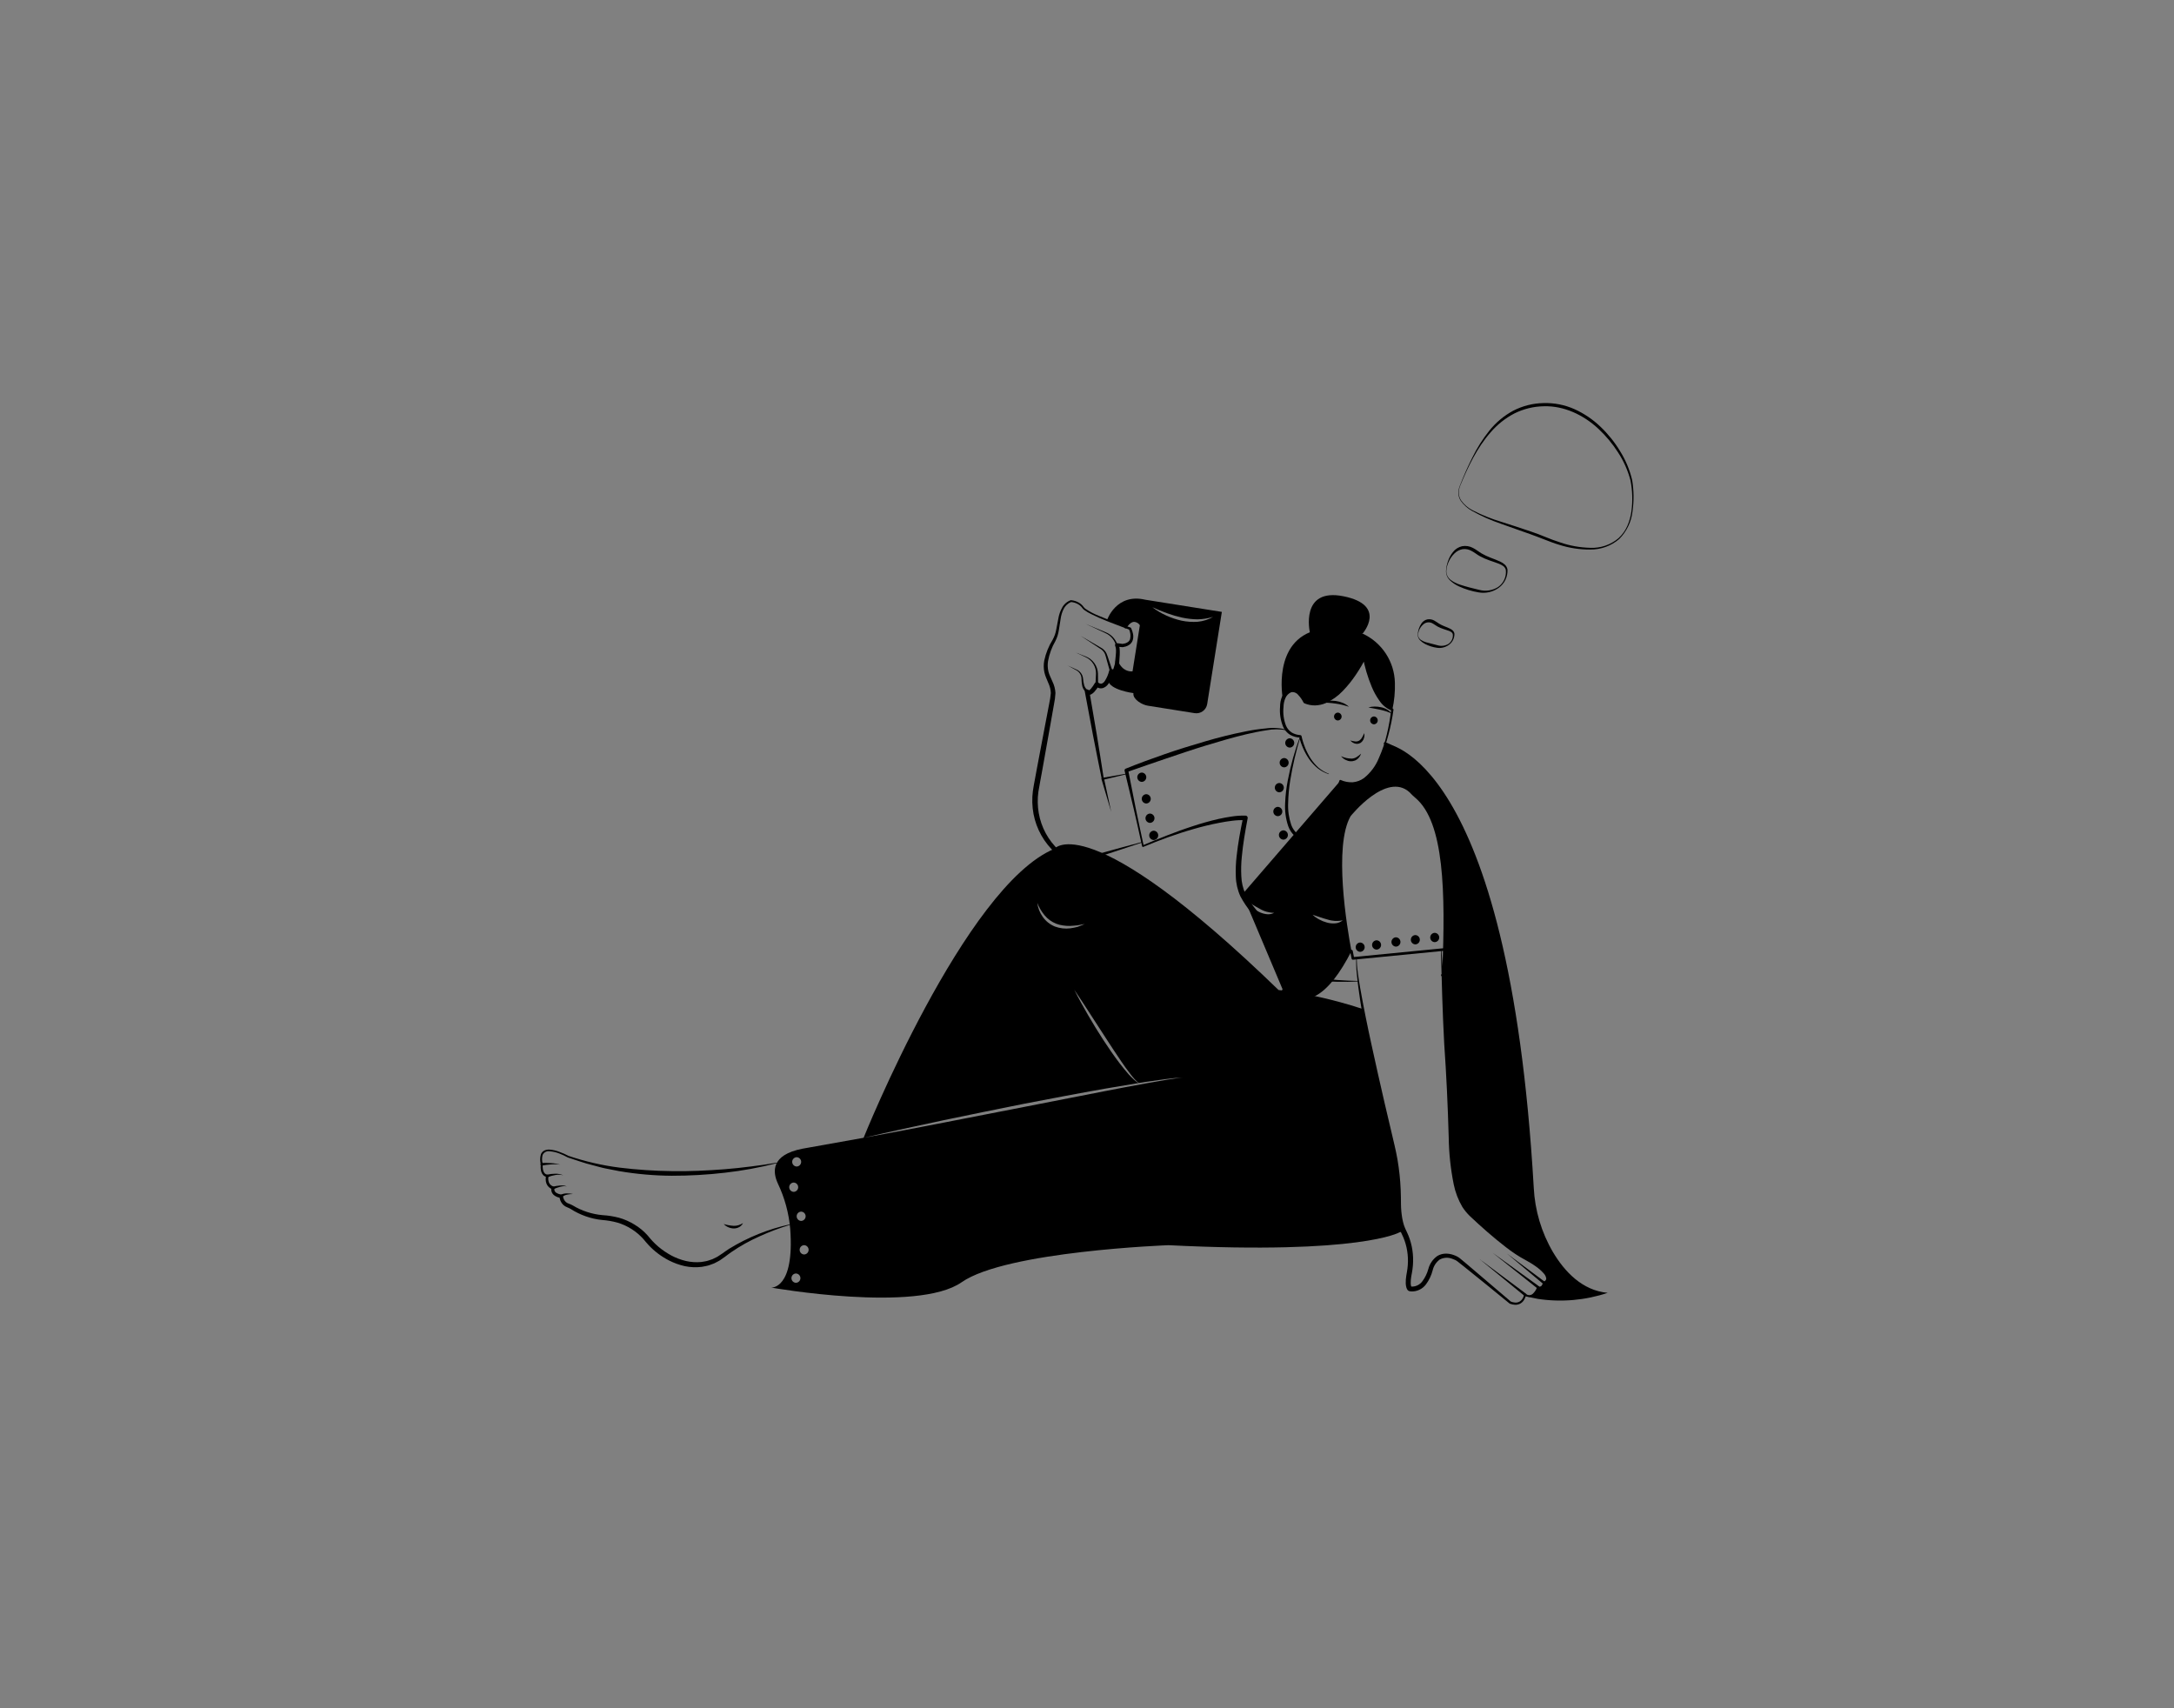 <svg width="700" height="550" viewBox="0 0 700 550" fill="none" xmlns="http://www.w3.org/2000/svg">
<rect x="0" y="0" width="700" height="550" fill="#808080" stroke="none"/>
<path d="M500.03 403.129C496.335 396.823 494.215 389.719 493.85 382.419C485.77 242.329 445.99 239.369 445.99 239.369C440.93 256.589 431.56 251.409 431.56 251.409L400.05 287.899L413.15 318.929L413.18 318.989C416.72 322.059 420.15 322.369 423.42 320.709H423.43C427.64 318.589 431.58 313.209 435.15 306.239C433.66 298.299 429.37 272.439 434.87 262.789C434.87 262.789 446.42 248.309 453.87 255.099C454.447 255.733 455.065 256.327 455.72 256.879C465.05 264.679 465.45 287.319 464.39 313.019L465.41 333.439C465.41 333.439 466.69 347.779 467.21 366.139C467.73 384.499 470.96 388.289 473.45 390.989C473.45 390.989 484.06 401.529 490.57 405.029C497.08 408.519 499.86 411.799 497.07 412.969C497.07 412.969 496.82 415.009 495.22 414.439C495.22 414.439 493.85 418.679 491.07 416.859C491.049 416.981 491.019 417.102 490.98 417.219C492.377 417.629 493.796 417.96 495.23 418.209C502.757 419.336 510.443 418.664 517.66 416.249C509.46 415.519 503.75 409.379 500.03 403.129ZM407.64 294.309C406.748 294.178 405.888 293.886 405.1 293.449C404.322 293.033 403.594 292.53 402.93 291.949C402.263 291.377 401.681 290.714 401.2 289.979C402.71 290.859 404.1 291.809 405.57 292.569C406.985 293.427 408.605 293.886 410.26 293.899C409.455 294.319 408.535 294.464 407.64 294.309ZM432.35 296.299C431.658 296.892 430.79 297.24 429.88 297.289C428.984 297.361 428.083 297.269 427.22 297.019C426.366 296.795 425.543 296.466 424.77 296.039C423.992 295.634 423.276 295.123 422.64 294.519C424.31 295.039 425.87 295.649 427.47 296.059C429.045 296.579 430.731 296.662 432.35 296.299Z" fill="black"/>
<path d="M361.44 207.849V207.979L361.46 207.839C361.45 207.849 361.45 207.849 361.44 207.849ZM368.76 193.089C359.38 190.879 356.45 199.659 356.45 199.659L356.44 199.669C358.73 200.579 361 201.399 362.41 201.889C362.41 201.889 364.75 197.669 367.47 201.179L365.03 216.519C365.03 216.519 361.21 216.459 360.45 214.189L359.6 213.029C359.06 214.809 359.21 216.439 357.81 216.159C357.579 217.124 357.233 218.057 356.78 218.939C357.03 222.149 364.95 223.159 364.95 223.159C364.938 223.252 364.932 223.346 364.93 223.439C364.93 225.259 367.73 226.919 369.57 227.209L384.65 229.609C385.109 229.684 385.579 229.667 386.031 229.559C386.484 229.452 386.911 229.256 387.287 228.982C387.664 228.709 387.982 228.364 388.225 227.967C388.467 227.57 388.629 227.129 388.7 226.669L393.42 197.009L368.76 193.089ZM385.65 200.189C383.898 200.31 382.139 200.189 380.42 199.829C378.72 199.446 377.064 198.887 375.48 198.159C373.902 197.441 372.41 196.549 371.03 195.499C372.6 196.229 374.19 196.849 375.78 197.439C377.364 198.015 378.984 198.486 380.63 198.849C382.267 199.199 383.936 199.387 385.61 199.409C387.305 199.37 388.987 199.1 390.61 198.609C389.088 199.482 387.397 200.021 385.65 200.189H385.65Z" fill="black"/>
<path d="M418.748 237.097C417.319 241.763 416.207 246.52 415.419 251.335C415.038 253.729 414.819 256.146 414.763 258.57C414.656 260.952 414.995 263.332 415.763 265.589C416.149 266.661 416.802 267.617 417.661 268.365C418.047 268.725 418.51 268.992 419.016 269.143C419.521 269.295 420.055 269.328 420.575 269.24C421.649 268.929 422.609 268.313 423.34 267.468C424.148 266.6 424.866 265.652 425.482 264.639C427.94 260.452 429.882 255.983 431.267 251.33L431.27 251.32C431.295 251.243 431.35 251.178 431.422 251.141C431.494 251.103 431.579 251.096 431.657 251.121L431.68 251.129C432.888 251.667 434.205 251.919 435.526 251.865C436.848 251.762 438.114 251.292 439.183 250.509C441.295 248.824 442.938 246.625 443.955 244.123C445.065 241.65 445.932 239.075 446.545 236.435C447.178 233.801 447.647 231.131 447.951 228.439L448.206 228.831C446.546 228.209 445.127 227.077 444.15 225.598C443.159 224.204 442.329 222.701 441.677 221.119C440.368 217.988 439.402 214.724 438.796 211.385L439.913 211.547C438.922 213.525 437.801 215.435 436.557 217.264C435.323 219.111 433.926 220.843 432.383 222.441C430.82 224.093 428.953 225.428 426.885 226.372C425.803 226.83 424.646 227.083 423.472 227.12C422.286 227.141 421.109 226.913 420.016 226.452C419.878 226.395 419.765 226.29 419.697 226.157L419.688 226.139C419.246 225.251 418.673 224.436 417.987 223.721C417.729 223.391 417.385 223.137 416.994 222.988C416.602 222.838 416.177 222.799 415.765 222.873C414.931 223.228 414.265 223.889 413.902 224.72C413.5 225.627 413.287 226.607 413.277 227.6C413.057 229.637 413.326 231.697 414.061 233.61C414.441 234.515 415.079 235.288 415.895 235.833C416.747 236.339 417.711 236.63 418.702 236.679L418.721 236.681C418.807 236.688 418.888 236.723 418.953 236.781C419.017 236.838 419.061 236.915 419.078 236.999C419.347 238.264 419.728 239.503 420.215 240.701C420.702 241.906 421.293 243.066 421.983 244.167C422.691 245.258 423.536 246.252 424.499 247.126C425.491 247.977 426.622 248.651 427.842 249.119C427.85 249.121 427.857 249.125 427.863 249.131C427.87 249.136 427.875 249.143 427.879 249.15C427.882 249.157 427.885 249.165 427.885 249.174C427.886 249.182 427.885 249.19 427.883 249.198C427.877 249.214 427.865 249.227 427.85 249.234C427.835 249.242 427.818 249.243 427.802 249.239C426.535 248.822 425.348 248.19 424.295 247.371C423.261 246.521 422.342 245.54 421.56 244.454C420.796 243.355 420.142 242.185 419.605 240.959C419.058 239.732 418.62 238.459 418.299 237.154L418.675 237.473C417.533 237.454 416.413 237.153 415.415 236.596C414.425 235.986 413.642 235.091 413.17 234.029C412.319 231.975 411.974 229.747 412.163 227.532C412.172 225.432 412.876 222.717 415.389 221.684C416.038 221.466 416.746 221.499 417.373 221.776C417.934 222.025 418.445 222.376 418.879 222.81C419.675 223.626 420.34 224.561 420.849 225.58L420.521 225.267C421.454 225.646 422.453 225.832 423.459 225.813C424.466 225.794 425.458 225.571 426.375 225.157C428.276 224.266 429.993 223.025 431.437 221.5C432.942 219.975 434.309 218.319 435.519 216.551C436.749 214.786 437.861 212.941 438.847 211.03L438.852 211.02C438.909 210.91 438.999 210.82 439.11 210.763C439.221 210.706 439.347 210.686 439.47 210.705C439.593 210.724 439.707 210.781 439.796 210.869C439.884 210.956 439.943 211.069 439.964 211.192C440.238 212.804 440.623 214.432 441.046 216.029C441.468 217.628 441.984 219.201 442.59 220.74C443.177 222.272 443.936 223.733 444.852 225.094C445.696 226.456 446.948 227.517 448.43 228.127L448.444 228.132C448.523 228.159 448.59 228.212 448.634 228.283C448.678 228.353 448.696 228.437 448.685 228.519C448.31 231.233 447.766 233.919 447.054 236.564C446.373 239.216 445.461 241.804 444.329 244.297C443.25 246.847 441.573 249.101 439.441 250.867C438.312 251.714 436.97 252.231 435.565 252.358C434.16 252.445 432.752 252.218 431.445 251.695L431.857 251.495C431.205 253.871 430.437 256.205 429.553 258.499C428.693 260.819 427.631 263.059 426.379 265.194C425.734 266.277 424.98 267.291 424.13 268.222C423.256 269.24 422.102 269.978 420.812 270.344C420.124 270.47 419.417 270.434 418.746 270.236C418.076 270.039 417.461 269.687 416.951 269.209C415.963 268.334 415.215 267.22 414.779 265.974C413.989 263.583 413.656 261.064 413.798 258.55C413.897 256.083 414.185 253.628 414.66 251.206C415.578 246.385 416.906 241.651 418.629 237.056C418.635 237.04 418.647 237.027 418.662 237.02C418.677 237.013 418.695 237.012 418.71 237.018C418.726 237.024 418.738 237.036 418.745 237.05C418.752 237.065 418.753 237.082 418.748 237.097Z" fill="black"/>
<path d="M413.041 224.951C416.576 218.177 420.269 225.86 420.269 225.86C430.242 230.109 439.38 211.288 439.38 211.288C439.38 211.288 441.885 226.432 448.318 228.479C448.948 225.648 449.225 222.749 449.141 219.849C449.069 216.497 448.055 213.233 446.216 210.43C444.377 207.627 441.786 205.397 438.741 203.996C434.215 202.003 429.155 201.566 424.354 202.754C409.483 206.122 413.041 224.951 413.041 224.951Z" fill="black"/>
<path d="M414.337 235.145C412.16 234.712 409.919 234.707 407.741 235.133C405.541 235.461 403.359 235.917 401.189 236.426C396.851 237.456 392.571 238.737 388.296 240.026C384.023 241.324 379.797 242.781 375.559 244.198C371.323 245.622 367.102 247.104 362.886 248.577L363.249 247.904L365.67 260.158C366.541 264.228 367.346 268.313 368.272 272.371L367.905 272.182L371.881 270.523L375.887 268.938L379.922 267.416C381.284 266.954 382.632 266.451 384.006 266.021C386.738 265.109 389.515 264.329 392.337 263.679C393.747 263.353 395.177 263.102 396.617 262.888C398.092 262.657 399.585 262.561 401.077 262.602C401.17 262.607 401.26 262.63 401.343 262.669C401.427 262.709 401.501 262.764 401.563 262.833C401.625 262.901 401.673 262.981 401.704 263.068C401.735 263.155 401.749 263.247 401.744 263.34C401.742 263.37 401.739 263.4 401.734 263.43L401.722 263.49C400.949 267.608 400.22 271.739 399.843 275.878C399.632 277.927 399.579 279.989 399.685 282.045C399.746 284.038 400.198 286 401.016 287.818C401.998 289.613 403.145 291.313 404.443 292.895C405.694 294.649 406.789 296.508 407.717 298.452C409.54 302.289 411.098 306.246 412.379 310.295L412.271 310.09C412.924 310.882 413.717 311.547 414.611 312.051C415.561 312.562 416.552 312.99 417.575 313.332C419.674 314.013 421.829 314.508 424.015 314.812C428.438 315.424 432.893 315.764 437.357 315.829C437.379 315.83 437.4 315.839 437.416 315.854C437.431 315.87 437.44 315.891 437.44 315.913C437.441 315.935 437.432 315.956 437.417 315.972C437.402 315.988 437.381 315.997 437.359 315.998C432.871 316.233 428.372 316.14 423.898 315.721C421.636 315.502 419.399 315.085 417.211 314.473C414.883 313.928 412.774 312.694 411.158 310.932C411.118 310.884 411.087 310.83 411.066 310.772L411.05 310.726C409.683 306.788 408.061 302.942 406.195 299.213C405.289 297.369 404.224 295.606 403.012 293.947C401.621 292.292 400.407 290.497 399.39 288.589C398.469 286.564 397.968 284.373 397.916 282.148C397.834 280.001 397.919 277.851 398.168 275.718C398.622 271.483 399.402 267.325 400.264 263.193L400.909 264.081C399.534 264.021 398.156 264.079 396.791 264.256C395.391 264.43 393.987 264.638 392.595 264.924C389.806 265.466 387.026 266.125 384.284 266.928C382.905 267.302 381.551 267.763 380.182 268.176L376.118 269.556C374.773 270.047 373.434 270.551 372.099 271.07L368.114 272.676L368.108 272.678C368.042 272.705 367.969 272.704 367.904 272.676C367.839 272.649 367.788 272.596 367.761 272.531L367.748 272.486C366.896 268.411 365.923 264.363 365.016 260.3L362.104 248.154C362.072 248.021 362.089 247.881 362.151 247.76C362.214 247.638 362.318 247.543 362.444 247.491L362.467 247.482C366.627 245.788 370.841 244.263 375.078 242.789C379.314 241.315 383.606 240.005 387.912 238.741C392.218 237.473 396.577 236.372 400.991 235.505C403.196 235.046 405.427 234.717 407.671 234.518C409.921 234.204 412.211 234.364 414.396 234.987C414.416 234.995 414.433 235.009 414.443 235.029C414.453 235.048 414.454 235.07 414.448 235.091C414.442 235.112 414.428 235.129 414.409 235.14C414.39 235.15 414.368 235.153 414.347 235.148L414.337 235.145Z" fill="black"/>
<path d="M464.434 314.397C464.327 314.397 464.223 314.356 464.145 314.282C464.067 314.208 464.02 314.107 464.014 314C464.008 313.892 464.043 313.787 464.112 313.704C464.181 313.622 464.278 313.569 464.385 313.556C470.818 312.801 475.79 312.043 477.508 311.771C475.248 307.608 474.007 290.754 473.953 289.997C471.009 249.142 446.098 239.858 445.847 239.769C445.794 239.751 445.746 239.722 445.705 239.685C445.664 239.648 445.631 239.603 445.607 239.554C445.558 239.453 445.552 239.337 445.589 239.231C445.627 239.126 445.704 239.04 445.805 238.991C445.906 238.943 446.022 238.937 446.127 238.974C446.384 239.065 471.808 248.5 474.793 289.936C475.182 295.311 476.611 309.717 478.536 311.797C478.587 311.852 478.623 311.921 478.639 311.996C478.654 312.07 478.65 312.147 478.625 312.219C478.6 312.291 478.557 312.355 478.499 312.404C478.441 312.454 478.37 312.486 478.295 312.499C478.238 312.507 472.487 313.454 464.484 314.394C464.467 314.396 464.451 314.397 464.434 314.397Z" fill="black"/>
<path d="M362.937 249.208C360.344 249.861 357.741 250.466 355.142 251.088C355.059 251.108 354.971 251.094 354.897 251.049C354.824 251.004 354.772 250.932 354.752 250.848L354.75 250.84L354.746 250.82C353.773 246.154 352.882 241.472 351.946 236.799L349.312 222.748C349.288 222.622 349.301 222.492 349.349 222.373C349.397 222.254 349.478 222.152 349.583 222.077C349.687 222.003 349.811 221.961 349.939 221.954C350.067 221.948 350.194 221.979 350.305 222.043L350.653 222.243C350.676 222.255 350.694 222.276 350.702 222.301C350.711 222.303 350.685 222.267 350.664 222.286C350.608 222.248 350.6 222.288 350.683 222.242C350.921 222.1 351.132 221.915 351.305 221.698C351.754 221.165 352.151 220.592 352.494 219.985L352.503 219.97C352.606 219.797 352.773 219.672 352.968 219.622C353.163 219.572 353.37 219.602 353.543 219.705L353.616 219.754C353.76 219.895 353.935 219.999 354.127 220.061C354.319 220.122 354.523 220.137 354.722 220.106C355.155 219.937 355.52 219.628 355.756 219.227C356.389 218.236 356.85 217.147 357.122 216.003L357.131 215.968C357.176 215.794 357.288 215.644 357.441 215.55C357.595 215.456 357.779 215.426 357.955 215.465C358.101 215.506 358.253 215.516 358.403 215.496C358.384 215.52 358.444 215.486 358.532 215.26C358.691 214.832 358.822 214.222 359.006 213.666L358.979 213.811C359.078 212.757 359.215 211.729 359.294 210.717C359.337 210.223 359.351 209.726 359.337 209.231C359.337 208.796 359.251 208.367 359.084 207.966L359.07 207.937C359.027 207.848 359.007 207.75 359.012 207.652C359.028 207.496 359.103 207.352 359.222 207.25C359.301 207.183 359.396 207.138 359.499 207.119L359.576 207.11C359.614 207.106 359.652 207.104 359.69 207.106L359.838 207.112L360.093 207.134L360.577 207.19L361.051 207.252L361.286 207.284L361.402 207.3L361.457 207.307L361.483 207.31C361.483 207.31 361.493 207.311 361.482 207.31C361.362 207.3 361.243 207.336 361.148 207.411L361.392 207.315C361.661 207.261 361.94 207.228 362.202 207.162C362.454 207.092 362.696 206.992 362.924 206.865C363.146 206.755 363.343 206.602 363.506 206.416C363.668 206.229 363.792 206.012 363.87 205.777C364.126 204.697 363.993 203.562 363.496 202.57L363.717 202.763C362.051 202.158 360.408 201.483 358.746 200.867C357.086 200.245 355.43 199.61 353.811 198.877C352.999 198.517 352.191 198.145 351.397 197.74C350.579 197.352 349.8 196.89 349.067 196.359C348.871 196.208 348.697 196.03 348.549 195.831C348.43 195.661 348.3 195.499 348.159 195.347C347.877 195.04 347.55 194.777 347.19 194.567C346.464 194.145 345.653 193.892 344.815 193.826L344.895 193.818C343.858 194.24 343.008 195.024 342.504 196.024C341.985 197.058 341.646 198.173 341.501 199.321L340.938 202.854C340.76 204.081 340.387 205.271 339.832 206.38C338.664 208.394 337.858 210.597 337.45 212.889C337.281 213.991 337.323 215.115 337.576 216.201C337.714 216.736 337.9 217.258 338.133 217.759C338.383 218.305 338.633 218.85 338.869 219.412C339.439 220.571 339.771 221.832 339.845 223.122C339.783 224.352 339.624 225.575 339.368 226.78L338.121 233.828L335.607 247.922C335.19 250.25 334.719 252.658 334.347 254.922C334.029 257.197 334.068 259.508 334.464 261.77C335.251 266.348 337.516 270.541 340.912 273.709C341.649 274.511 342.604 275.079 343.66 275.343C344.763 275.647 345.896 275.831 347.039 275.893C348.191 275.949 349.346 275.884 350.484 275.697C351.638 275.483 352.779 275.202 353.901 274.854C358.488 273.551 363.105 272.346 367.708 271.092C367.729 271.086 367.751 271.089 367.771 271.1C367.79 271.11 367.804 271.128 367.81 271.149C367.817 271.17 367.815 271.193 367.804 271.212C367.794 271.232 367.777 271.247 367.756 271.253C363.225 272.746 358.709 274.288 354.164 275.731C353.021 276.134 351.856 276.47 350.675 276.736C349.466 276.983 348.235 277.101 347.002 277.089C345.759 277.076 344.523 276.914 343.318 276.607C342.68 276.456 342.066 276.22 341.491 275.904C340.933 275.572 340.415 275.174 339.95 274.72C336.229 271.414 333.707 266.968 332.781 262.077C332.327 259.638 332.257 257.144 332.573 254.683C332.744 253.436 332.976 252.295 333.189 251.117L333.838 247.603L336.495 233.556L337.835 226.534C338.086 225.408 338.258 224.267 338.351 223.117C338.301 222.019 338.033 220.941 337.565 219.947C337.351 219.404 337.117 218.86 336.884 218.316C336.629 217.729 336.428 217.12 336.283 216.496C336.018 215.247 336.001 213.959 336.232 212.703C336.74 210.304 337.665 208.012 338.965 205.933C339.518 204.924 339.9 203.831 340.095 202.697L340.767 199.184C340.962 197.968 341.363 196.793 341.952 195.711C342.548 194.568 343.549 193.688 344.759 193.243C344.782 193.235 344.807 193.233 344.831 193.234L344.839 193.235C345.773 193.314 346.676 193.605 347.48 194.087C347.883 194.328 348.247 194.629 348.561 194.978C348.719 195.152 348.864 195.337 348.996 195.531C349.113 195.687 349.25 195.827 349.403 195.948C350.846 196.932 352.399 197.745 354.031 198.369C355.649 199.071 357.308 199.679 358.972 200.273C360.632 200.876 362.285 201.495 363.973 202.024C364.019 202.038 364.063 202.062 364.1 202.094C364.138 202.126 364.168 202.165 364.19 202.209L364.194 202.217C364.483 202.798 364.69 203.415 364.811 204.053C364.951 204.719 364.929 205.41 364.747 206.066C364.537 206.764 364.067 207.355 363.434 207.717C363.14 207.898 362.825 208.042 362.496 208.147C362.175 208.243 361.851 208.295 361.526 208.368L361.77 208.272C361.658 208.347 361.525 208.381 361.392 208.37L361.377 208.368L361.343 208.365L361.281 208.359L361.161 208.348L360.926 208.325L360.46 208.281L360.001 208.246L359.784 208.235L359.696 208.234C359.679 208.234 359.669 208.235 359.691 208.235L359.71 208.231C359.802 208.212 359.888 208.17 359.96 208.109C360.015 208.061 360.06 208.001 360.092 207.935C360.123 207.868 360.141 207.796 360.143 207.722L360.071 207.409C360.344 207.953 360.499 208.549 360.526 209.157C360.562 209.7 360.568 210.245 360.541 210.788C360.497 211.853 360.398 212.891 360.341 213.911C360.339 213.952 360.332 213.993 360.321 214.033L360.315 214.056C360.162 214.594 360.065 215.11 359.841 215.76C359.772 215.954 359.678 216.138 359.559 216.307C359.399 216.533 359.177 216.707 358.919 216.809C358.517 216.944 358.085 216.961 357.674 216.858L358.507 216.32C358.351 216.972 358.149 217.612 357.903 218.236C357.656 218.878 357.34 219.492 356.959 220.065C356.536 220.758 355.884 221.28 355.116 221.541C354.672 221.662 354.203 221.654 353.763 221.518C353.377 221.391 353.015 221.199 352.693 220.95L353.815 220.719C353.42 221.427 352.95 222.09 352.412 222.697C352.104 223.062 351.727 223.362 351.302 223.58C350.968 223.742 350.587 223.779 350.228 223.685C350.04 223.611 349.866 223.506 349.712 223.377C349.602 223.256 349.499 223.129 349.405 222.995L350.746 222.491L353.157 236.582C353.902 241.289 354.693 245.989 355.402 250.703L355.006 250.435C357.637 249.967 360.265 249.481 362.903 249.043C362.924 249.04 362.946 249.045 362.964 249.057C362.982 249.07 362.994 249.088 362.999 249.11C363.003 249.131 362.999 249.153 362.988 249.171C362.976 249.19 362.958 249.203 362.937 249.208L362.937 249.208Z" fill="black"/>
<path d="M349.595 200.894L354.331 202.856C355.12 203.2 355.912 203.471 356.698 203.877C357.475 204.295 358.159 204.866 358.707 205.557C359.82 206.966 360.329 208.759 360.12 210.542L359.8 215.659C359.796 215.714 359.782 215.768 359.758 215.818C359.734 215.868 359.7 215.913 359.658 215.95C359.617 215.987 359.569 216.015 359.516 216.033C359.464 216.051 359.408 216.058 359.353 216.055C359.297 216.051 359.243 216.037 359.193 216.013C359.143 215.988 359.099 215.954 359.062 215.912C359.026 215.871 358.998 215.822 358.98 215.77C358.962 215.717 358.955 215.661 358.958 215.606L358.96 215.589L359.491 210.489C359.623 209.675 359.592 208.842 359.4 208.039C359.208 207.237 358.859 206.48 358.373 205.813C357.882 205.141 357.259 204.576 356.542 204.153C355.827 203.742 355.009 203.419 354.247 203.049L349.595 200.894Z" fill="black"/>
<path d="M347.96 204.729L351.416 206.736L354.878 208.76C355.465 209.159 355.94 209.701 356.259 210.336C356.571 211 356.716 211.616 356.948 212.251L358.217 216.04C358.253 216.146 358.245 216.262 358.195 216.362C358.145 216.462 358.057 216.538 357.951 216.574C357.845 216.609 357.73 216.601 357.63 216.551C357.53 216.502 357.453 216.414 357.418 216.308L357.411 216.287L356.343 212.436C356.154 211.81 356.013 211.115 355.783 210.561C355.53 209.985 355.134 209.483 354.632 209.103L347.96 204.729Z" fill="black"/>
<path d="M346.387 210.111L349.613 211.37C350.735 211.805 351.704 212.56 352.401 213.541C353.097 214.522 353.49 215.687 353.53 216.889L353.576 220.36C353.577 220.471 353.534 220.579 353.456 220.659C353.378 220.738 353.271 220.784 353.16 220.785C353.048 220.787 352.941 220.744 352.861 220.666C352.781 220.589 352.735 220.483 352.733 220.371C352.733 220.363 352.733 220.352 352.733 220.344L352.898 216.894C352.925 215.784 352.624 214.691 352.033 213.751C351.43 212.793 350.56 212.033 349.53 211.564L346.387 210.111Z" fill="black"/>
<path d="M343.779 214.278L346.343 215.446C346.808 215.608 347.235 215.863 347.598 216.196C347.961 216.529 348.253 216.932 348.455 217.381C348.646 217.839 348.753 218.327 348.77 218.822C348.813 219.277 348.887 219.728 348.992 220.173C349.05 220.586 349.19 220.983 349.405 221.341C349.62 221.698 349.904 222.009 350.241 222.255L350.249 222.259C350.298 222.285 350.342 222.32 350.377 222.363C350.413 222.405 350.44 222.455 350.456 222.508C350.472 222.56 350.478 222.616 350.473 222.671C350.468 222.727 350.452 222.78 350.427 222.829C350.401 222.878 350.366 222.922 350.323 222.957C350.281 222.993 350.231 223.02 350.178 223.036C350.126 223.053 350.07 223.059 350.015 223.054C349.959 223.049 349.906 223.033 349.857 223.007C349.843 223 349.83 222.992 349.817 222.984C349.404 222.66 349.062 222.255 348.813 221.793C348.564 221.33 348.414 220.821 348.372 220.298C348.297 219.82 348.254 219.338 348.244 218.854C348.265 218.408 348.204 217.961 348.063 217.537C347.907 217.114 347.667 216.727 347.356 216.4C347.044 216.073 346.67 215.814 346.255 215.637L343.779 214.278Z" fill="black"/>
<path d="M425.532 226.149C426.255 225.864 427.016 225.69 427.791 225.633C428.566 225.567 429.346 225.586 430.117 225.692C430.892 225.798 431.65 226.005 432.371 226.307C433.095 226.601 433.76 227.022 434.335 227.55C433.584 227.334 432.89 227.09 432.165 226.931C431.45 226.759 430.727 226.624 429.999 226.526C428.542 226.312 427.073 226.237 425.532 226.149Z" fill="black"/>
<path d="M440.596 227.779C441.25 227.581 441.93 227.483 442.613 227.489C443.297 227.484 443.979 227.555 444.648 227.7C446.017 227.957 447.254 228.681 448.149 229.748C447.516 229.474 446.927 229.227 446.316 229.024C445.7 228.837 445.09 228.658 444.462 228.522C443.207 228.235 441.933 228.047 440.596 227.779Z" fill="black"/>
<path d="M439.28 236.052C439.379 236.62 439.332 237.205 439.142 237.75C438.957 238.351 438.563 238.866 438.033 239.203C437.754 239.362 437.443 239.459 437.123 239.486C436.803 239.514 436.481 239.471 436.179 239.361C435.903 239.262 435.639 239.133 435.392 238.976C435.168 238.8 434.956 238.609 434.758 238.404C435.029 238.454 435.297 238.519 435.561 238.598C435.824 238.63 436.074 238.707 436.317 238.718C436.762 238.783 437.215 238.699 437.606 238.477C437.996 238.225 438.319 237.881 438.547 237.476C438.818 237.015 439.062 236.54 439.28 236.052Z" fill="black"/>
<path d="M430.762 231.968C431.089 231.956 431.4 231.818 431.627 231.582C431.855 231.346 431.982 231.031 431.982 230.703C431.982 230.376 431.855 230.061 431.627 229.825C431.4 229.589 431.089 229.451 430.762 229.439C430.434 229.451 430.123 229.589 429.896 229.825C429.668 230.061 429.541 230.376 429.541 230.703C429.541 231.031 429.668 231.346 429.896 231.582C430.123 231.818 430.434 231.956 430.762 231.968Z" fill="black"/>
<path d="M442.391 233.203C442.719 233.192 443.029 233.054 443.257 232.818C443.485 232.582 443.612 232.267 443.612 231.939C443.612 231.611 443.485 231.296 443.257 231.061C443.029 230.825 442.719 230.687 442.391 230.675C442.064 230.687 441.753 230.825 441.526 231.061C441.298 231.296 441.17 231.611 441.17 231.939C441.17 232.267 441.298 232.582 441.526 232.818C441.753 233.054 442.064 233.192 442.391 233.203Z" fill="black"/>
<path d="M431.803 243.464C432.875 243.976 434.047 244.245 435.236 244.251C435.79 244.224 436.328 244.056 436.799 243.762C437.315 243.44 437.796 243.065 438.235 242.644C438.047 243.281 437.683 243.853 437.186 244.294C436.927 244.525 436.635 244.716 436.318 244.859C435.834 245.046 435.316 245.127 434.798 245.095C434.28 245.064 433.776 244.921 433.318 244.677C432.724 244.398 432.205 243.982 431.803 243.464Z" fill="black"/>
<path d="M421.754 203.568C421.754 203.568 418.485 189.123 432.621 191.987C446.757 194.85 438.741 203.996 438.741 203.996" fill="black"/>
<path d="M413.182 319.409C413.098 319.409 413.017 319.384 412.948 319.336C412.902 319.306 412.862 319.266 412.832 319.22C412.801 319.174 412.78 319.123 412.769 319.068C412.758 319.014 412.758 318.958 412.769 318.904C412.78 318.85 412.801 318.798 412.832 318.752C413.743 317.392 413.242 313.517 412.972 312.138C412.961 312.084 412.962 312.028 412.973 311.974C412.984 311.92 413.005 311.868 413.036 311.822C413.098 311.729 413.195 311.665 413.305 311.644C413.414 311.622 413.528 311.645 413.621 311.707C413.714 311.77 413.778 311.866 413.799 311.976C413.842 312.192 414.823 317.294 413.532 319.221C413.494 319.279 413.441 319.326 413.38 319.359C413.319 319.392 413.251 319.409 413.182 319.409Z" fill="black"/>
<path d="M475.009 332.782C474.93 332.782 474.852 332.76 474.785 332.718C474.717 332.677 474.662 332.618 474.626 332.548C474.19 331.701 473.163 317.262 472.858 312.858C472.855 312.803 472.862 312.747 472.879 312.695C472.897 312.643 472.925 312.594 472.961 312.552C472.997 312.511 473.041 312.476 473.091 312.452C473.14 312.427 473.194 312.413 473.25 312.409C473.305 312.404 473.361 312.41 473.414 312.427C473.467 312.444 473.515 312.472 473.557 312.509C473.599 312.545 473.634 312.59 473.658 312.64C473.682 312.69 473.696 312.744 473.699 312.799C474.208 320.15 475.075 331.377 475.382 332.176C475.414 332.24 475.429 332.311 475.426 332.382C475.423 332.453 475.401 332.522 475.364 332.583C475.327 332.643 475.275 332.694 475.212 332.728C475.15 332.763 475.081 332.782 475.009 332.782V332.782Z" fill="black"/>
<path d="M450.2 386.95C450.254 381.084 449.626 375.231 448.33 369.51C445.96 359.32 441.37 338.13 438.81 324.87C433.763 323.204 428.629 321.815 423.43 320.71H423.42C418.72 319.72 415.06 319.17 413.15 318.93C412.2 318.8 411.68 318.75 411.68 318.75C350.16 259.15 339.5 273.29 339.5 273.29C310.68 285.22 278.07 366.33 278.07 366.33L258.3 369.86C248.26 371.85 248.71 377.26 250.46 381.05C252.654 385.645 254.002 390.597 254.44 395.67C255.89 415.15 248.33 414.56 248.33 414.56C248.33 414.56 295.34 422.86 309.63 412.84C323.92 402.83 376.24 400.91 376.24 400.91C438.21 404.02 450.62 396.77 450.62 396.77C451.04 396.64 451.45 396.49 451.86 396.33C450.55 393.74 450.19 390.14 450.2 386.95ZM336.37 294.73C337.359 295.902 338.619 296.815 340.04 297.39C340.748 297.666 341.487 297.858 342.24 297.96C343.003 298.084 343.777 298.137 344.55 298.12C345.33 298.11 346.11 297.98 346.91 297.93C347.69 297.79 348.47 297.62 349.28 297.5C348.54 297.83 347.78 298.1 347.01 298.41C346.22 298.616 345.419 298.776 344.61 298.89C342.937 299.097 341.239 298.898 339.66 298.31C338.089 297.673 336.735 296.596 335.76 295.21C334.797 293.869 334.185 292.308 333.98 290.67C334.545 292.147 335.353 293.519 336.37 294.73ZM257.96 393.1C257.572 393.086 257.204 392.922 256.934 392.642C256.664 392.362 256.514 391.989 256.514 391.6C256.514 391.211 256.664 390.838 256.934 390.558C257.204 390.278 257.572 390.114 257.96 390.1C258.348 390.114 258.716 390.278 258.986 390.558C259.255 390.838 259.406 391.211 259.406 391.6C259.406 391.989 259.255 392.362 258.986 392.642C258.716 392.922 258.348 393.086 257.96 393.1ZM256.52 372.58C256.908 372.594 257.276 372.758 257.546 373.038C257.815 373.318 257.966 373.691 257.966 374.08C257.966 374.469 257.815 374.842 257.546 375.122C257.276 375.402 256.908 375.566 256.52 375.58C256.132 375.566 255.764 375.402 255.494 375.122C255.224 374.842 255.074 374.469 255.074 374.08C255.074 373.691 255.224 373.318 255.494 373.038C255.764 372.758 256.132 372.594 256.52 372.58ZM255.56 380.74C255.948 380.754 256.316 380.918 256.586 381.198C256.855 381.478 257.006 381.851 257.006 382.24C257.006 382.629 256.855 383.002 256.586 383.282C256.316 383.562 255.948 383.726 255.56 383.74C255.172 383.726 254.804 383.562 254.534 383.282C254.264 383.002 254.114 382.629 254.114 382.24C254.114 381.851 254.264 381.478 254.534 381.198C254.804 380.918 255.172 380.754 255.56 380.74H255.56ZM256.28 413.02C255.892 413.006 255.524 412.842 255.254 412.562C254.984 412.282 254.834 411.909 254.834 411.52C254.834 411.131 254.984 410.758 255.254 410.478C255.524 410.198 255.892 410.034 256.28 410.02C256.668 410.034 257.036 410.198 257.306 410.478C257.575 410.758 257.726 411.131 257.726 411.52C257.726 411.909 257.575 412.282 257.306 412.562C257.036 412.842 256.668 413.006 256.28 413.02H256.28ZM258.92 403.9C258.531 403.886 258.164 403.722 257.894 403.442C257.624 403.162 257.474 402.789 257.474 402.4C257.474 402.011 257.624 401.638 257.894 401.358C258.164 401.078 258.531 400.914 258.92 400.9C259.308 400.914 259.676 401.078 259.946 401.358C260.215 401.638 260.366 402.011 260.366 402.4C260.366 402.789 260.215 403.162 259.946 403.442C259.676 403.722 259.308 403.886 258.92 403.9H258.92ZM380.31 347C379.76 347.04 379.22 347.13 378.67 347.2C377.58 347.34 376.5 347.52 375.41 347.69C373.24 348.05 371.07 348.43 368.9 348.83C364.57 349.61 360.243 350.427 355.92 351.28L329.99 356.35L304.04 361.41L291.07 363.91L278.07 366.34C286.66 364.35 295.27 362.49 303.89 360.66C312.51 358.84 321.15 357.11 329.79 355.37C338.45 353.72 347.1 352.04 355.78 350.52C359.38 349.9 362.987 349.297 366.6 348.71C366.051 348.407 365.546 348.03 365.1 347.59C364.52 347.07 363.98 346.51 363.45 345.94C362.42 344.78 361.45 343.56 360.51 342.34C358.62 339.88 356.88 337.31 355.19 334.73C353.52 332.13 351.88 329.5 350.34 326.82C348.8 324.14 347.29 321.45 345.91 318.68L348.48 322.53L351 326.42L356.03 334.18C357.7 336.77 359.4 339.34 361.13 341.89C362 343.16 362.89 344.41 363.83 345.62C364.286 346.241 364.773 346.838 365.29 347.41C365.707 347.891 366.177 348.323 366.69 348.7C367.4 348.58 368.11 348.46 368.82 348.35C371 348.02 373.183 347.713 375.37 347.43C377.262 347.157 379.169 346.993 381.08 346.94L380.31 347Z" fill="black"/>
<path d="M469.477 384.074C468.35 380.481 467.454 375.014 467.211 366.135C466.805 351.795 465.932 339.906 465.566 335.394C469.665 335.321 472.982 334.424 475.001 332.355C475.001 332.355 485.491 363.975 469.477 384.074Z" fill="black"/>
<path d="M381.133 346.93L381.075 346.935C381.37 346.935 381.664 346.923 381.958 346.939L381.133 346.93Z" fill="white"/>
<path d="M464.112 305.8C464.511 310.827 464.833 315.857 465.188 320.882L465.66 328.423C465.825 330.937 465.943 333.453 466.211 335.954C467.072 346.009 467.655 356.083 467.959 366.174C468.007 371.173 468.481 376.159 469.373 381.077C469.797 383.499 470.618 385.833 471.803 387.987C472.435 389.028 473.187 389.992 474.042 390.858C474.926 391.748 475.827 392.626 476.733 393.496C480.307 397.028 484.147 400.28 488.22 403.222C490.255 404.651 492.591 405.684 494.647 407.203C495.706 407.929 496.675 408.779 497.534 409.734C497.999 410.244 498.302 410.881 498.402 411.564C498.426 411.95 498.3 412.331 498.05 412.626C497.919 412.753 497.78 412.871 497.633 412.979L497.172 413.225L497.34 413.003C497.279 413.529 497.059 414.023 496.709 414.419C496.502 414.628 496.233 414.764 495.941 414.807C495.665 414.839 495.385 414.808 495.123 414.714L495.493 414.531C495.331 415.001 495.121 415.453 494.865 415.88C494.611 416.322 494.281 416.716 493.891 417.044C493.474 417.398 492.947 417.597 492.4 417.608C491.864 417.585 491.346 417.414 490.901 417.115L491.379 416.903C491.264 417.464 491.053 418.001 490.755 418.49C490.458 418.997 490.033 419.418 489.523 419.71C489 419.993 488.409 420.128 487.815 420.099C487.247 420.066 486.687 419.947 486.155 419.744C486.123 419.734 486.093 419.718 486.067 419.696L486.05 419.682C481.158 415.679 476.255 411.683 471.322 407.737L469.469 406.276C469.203 406.045 468.908 405.847 468.592 405.688C468.266 405.529 467.928 405.392 467.582 405.28C466.935 405.027 466.24 404.919 465.546 404.963C464.852 405.007 464.177 405.202 463.566 405.535C462.423 406.384 461.62 407.612 461.299 409C460.882 410.629 460.153 412.161 459.155 413.513C458.607 414.254 457.887 414.849 457.057 415.249C456.227 415.648 455.312 415.84 454.391 415.806C454.262 415.798 454.133 415.779 454.006 415.75C453.933 415.737 453.861 415.719 453.79 415.695L453.661 415.649L453.598 415.624C453.551 415.606 453.506 415.582 453.466 415.553C453.322 415.457 453.204 415.328 453.12 415.177C453.121 415.185 453.138 415.212 453.115 415.173L453.023 415.005C452.963 414.884 452.911 414.759 452.867 414.631C452.724 414.182 452.645 413.715 452.632 413.244C452.61 412.401 452.669 411.557 452.807 410.724C452.938 409.889 453.095 409.165 453.184 408.407C453.276 407.652 453.328 406.893 453.339 406.133C453.36 404.616 453.206 403.102 452.88 401.62C452.555 400.14 452.05 398.706 451.376 397.349C450.993 396.617 450.661 395.858 450.384 395.079C450.118 394.29 449.911 393.482 449.765 392.662C449.487 391.056 449.34 389.429 449.326 387.798C449.32 386.181 449.319 384.654 449.25 383.08C449.129 379.956 448.813 376.842 448.303 373.758C447.802 370.691 446.991 367.634 446.318 364.537C444.957 358.359 443.634 352.173 442.35 345.978C441.061 339.784 439.881 333.567 438.81 327.327C438.268 324.209 437.78 321.081 437.374 317.94C437.168 316.37 436.984 314.796 436.846 313.217C436.679 311.638 436.631 310.048 436.702 308.462C436.702 308.451 436.705 308.44 436.71 308.43C436.715 308.42 436.722 308.411 436.73 308.404C436.738 308.397 436.748 308.391 436.758 308.387C436.769 308.384 436.78 308.382 436.791 308.383C436.813 308.385 436.833 308.396 436.848 308.412C436.863 308.429 436.87 308.45 436.87 308.472C436.864 310.047 436.975 311.621 437.203 313.179C437.405 314.743 437.651 316.302 437.918 317.858C438.457 320.968 439.063 324.068 439.675 327.166C440.91 333.361 442.311 339.524 443.672 345.694C445.053 351.86 446.48 358.016 447.951 364.162C448.646 367.236 449.46 370.299 449.997 373.472C450.53 376.625 450.866 379.809 451.001 383.005C451.077 384.589 451.084 386.224 451.096 387.768C451.114 389.3 451.257 390.828 451.523 392.337C451.657 393.074 451.839 393.801 452.068 394.514C452.315 395.226 452.612 395.921 452.958 396.591C453.677 398.076 454.211 399.644 454.551 401.259C454.89 402.871 455.041 404.517 455.002 406.163C454.983 406.984 454.919 407.803 454.812 408.616C454.709 409.429 454.526 410.25 454.406 410.975C454.277 411.702 454.217 412.438 454.227 413.176C454.231 413.496 454.278 413.815 454.368 414.122C454.388 414.181 454.411 414.239 454.437 414.296L454.487 414.388L454.554 414.514C454.512 414.396 454.432 414.296 454.326 414.228C454.253 414.186 454.246 414.187 454.259 414.19L454.265 414.19L454.276 414.194C454.272 414.199 454.322 414.205 454.347 414.211C454.412 414.228 454.479 414.238 454.547 414.241C455.212 414.254 455.87 414.106 456.466 413.811C457.062 413.516 457.578 413.082 457.972 412.546C458.86 411.352 459.517 410.003 459.907 408.567C460.351 406.856 461.395 405.362 462.848 404.358C463.636 403.901 464.526 403.649 465.436 403.626C466.307 403.613 467.172 403.755 467.993 404.047C468.396 404.185 468.79 404.352 469.17 404.546C469.558 404.75 469.92 404.998 470.249 405.286L472.082 406.808L486.53 419.109L486.425 419.048C486.879 419.232 487.358 419.347 487.847 419.388C488.313 419.422 488.78 419.328 489.197 419.116C489.614 418.888 489.964 418.554 490.211 418.148C490.472 417.737 490.66 417.282 490.765 416.806C490.775 416.757 490.797 416.711 490.829 416.672C490.86 416.633 490.9 416.601 490.946 416.581C490.992 416.56 491.041 416.55 491.092 416.551C491.142 416.553 491.191 416.566 491.235 416.59L491.242 416.595C491.586 416.832 491.987 416.971 492.404 416.998C492.812 416.99 493.204 416.842 493.515 416.578C494.177 415.973 494.669 415.207 494.944 414.354L494.948 414.343C494.975 414.272 495.027 414.215 495.096 414.182C495.164 414.15 495.243 414.146 495.314 414.171C495.476 414.246 495.658 414.273 495.835 414.246C496.012 414.219 496.177 414.14 496.31 414.02C496.572 413.713 496.739 413.337 496.791 412.937L496.793 412.922C496.8 412.876 496.82 412.833 496.849 412.797C496.878 412.76 496.916 412.732 496.959 412.715C497.498 412.497 497.923 412.109 497.864 411.587C497.77 411.019 497.515 410.491 497.128 410.065C496.312 409.134 495.376 408.315 494.345 407.63C492.322 406.166 489.993 405.168 487.881 403.723C485.771 402.31 483.797 400.725 481.84 399.127C479.886 397.523 477.982 395.862 476.11 394.165C475.174 393.315 474.247 392.459 473.33 391.585C472.388 390.682 471.556 389.671 470.85 388.573C469.537 386.337 468.603 383.9 468.086 381.359C467.081 376.372 466.539 371.303 466.468 366.217C466.181 356.154 465.723 346.092 465.019 336.048C464.474 325.97 464.214 315.887 463.944 305.809C463.943 305.787 463.951 305.765 463.966 305.749C463.981 305.733 464.002 305.723 464.024 305.722C464.046 305.721 464.068 305.729 464.084 305.743C464.101 305.758 464.111 305.778 464.112 305.8V305.8Z" fill="black"/>
<path d="M476.386 405.379L491.331 416.522C491.376 416.555 491.413 416.597 491.441 416.644C491.47 416.692 491.489 416.745 491.497 416.799C491.505 416.854 491.502 416.91 491.488 416.964C491.475 417.018 491.451 417.068 491.417 417.112C491.384 417.157 491.343 417.194 491.295 417.223C491.248 417.251 491.195 417.27 491.14 417.278C491.085 417.286 491.029 417.283 490.976 417.269C490.922 417.255 490.872 417.231 490.827 417.198L490.812 417.186L476.386 405.379Z" fill="black"/>
<path d="M480.623 403.365L495.473 414.107C495.564 414.172 495.625 414.271 495.642 414.381C495.66 414.492 495.633 414.605 495.568 414.695C495.502 414.786 495.403 414.847 495.293 414.864C495.183 414.882 495.07 414.855 494.979 414.79L494.964 414.778L480.623 403.365Z" fill="black"/>
<path d="M485.264 403.643L497.327 412.639C497.416 412.706 497.474 412.806 497.49 412.916C497.506 413.026 497.477 413.138 497.411 413.228C497.344 413.317 497.245 413.376 497.135 413.392C497.024 413.409 496.912 413.381 496.823 413.315L496.804 413.3L485.264 403.643Z" fill="black"/>
<path d="M250.158 374.498C244.65 375.911 239.05 376.94 233.399 377.578C227.743 378.234 222.052 378.559 216.357 378.552C210.654 378.519 204.962 378.021 199.339 377.063L195.144 376.238C193.744 375.982 192.381 375.539 191 375.198C188.228 374.545 185.557 373.539 182.849 372.674L182.818 372.661L182.807 372.655C181.902 372.155 180.963 371.719 179.996 371.352C179.041 370.985 178.038 370.76 177.019 370.683C176.558 370.596 176.082 370.665 175.664 370.878C175.246 371.091 174.912 371.436 174.712 371.861C174.459 372.82 174.481 373.83 174.773 374.778C174.781 374.812 174.783 374.847 174.78 374.882L174.778 374.9C174.683 375.613 174.743 376.338 174.955 377.025C175.055 377.335 175.227 377.618 175.458 377.848C175.695 378.046 175.981 378.175 176.286 378.222C176.391 378.242 176.485 378.303 176.545 378.392C176.606 378.481 176.628 378.59 176.608 378.696L176.607 378.702L176.605 378.712C176.536 379.059 176.514 379.414 176.538 379.767C176.559 380.113 176.638 380.452 176.773 380.771C176.901 381.075 177.1 381.343 177.353 381.554C177.612 381.767 177.907 381.93 178.225 382.035C178.338 382.08 178.43 382.164 178.485 382.272C178.541 382.38 178.554 382.505 178.525 382.622L178.518 382.647C178.464 382.893 178.48 383.149 178.567 383.385C178.663 383.63 178.83 383.841 179.047 383.992C179.573 384.334 180.175 384.543 180.8 384.6C180.923 384.618 181.036 384.676 181.122 384.766C181.208 384.855 181.261 384.97 181.274 385.093L181.279 385.144C181.348 385.861 181.678 386.529 182.206 387.021C182.48 387.249 182.797 387.422 183.138 387.531C183.582 387.689 184.014 387.883 184.427 388.112C185.882 388.992 187.435 389.7 189.054 390.221C190.659 390.743 192.318 391.082 193.999 391.233C195.791 391.337 197.568 391.618 199.305 392.072C201.063 392.567 202.743 393.306 204.295 394.268C205.875 395.209 207.301 396.388 208.52 397.764L209.366 398.77C209.629 399.096 209.908 399.408 210.204 399.704C210.782 400.313 211.394 400.889 212.035 401.43C213.326 402.506 214.72 403.45 216.198 404.249C217.675 405.027 219.245 405.616 220.87 406.002C222.484 406.369 224.147 406.477 225.795 406.323C226.204 406.278 226.611 406.21 227.012 406.119C227.421 406.06 227.822 405.959 228.209 405.816C228.599 405.683 228.996 405.564 229.383 405.42L230.501 404.876C230.88 404.703 231.24 404.492 231.576 404.247L232.624 403.555C233.356 403.052 234.056 402.5 234.812 402.039C240.82 398.361 247.402 395.717 254.284 394.215C254.306 394.21 254.329 394.214 254.348 394.225C254.367 394.237 254.38 394.256 254.385 394.278C254.39 394.299 254.386 394.321 254.374 394.34C254.363 394.359 254.345 394.373 254.324 394.379C250.991 395.38 247.731 396.61 244.568 398.061C241.403 399.457 238.376 401.145 235.526 403.104C234.803 403.571 234.145 404.123 233.453 404.626L232.339 405.409C231.976 405.686 231.587 405.928 231.178 406.131L229.958 406.764C229.534 406.936 229.098 407.083 228.667 407.242C228.238 407.411 227.795 407.536 227.342 407.617C226.895 407.73 226.443 407.818 225.987 407.881C224.161 408.112 222.31 408.038 220.509 407.662C218.729 407.265 217.007 406.644 215.384 405.814C212.963 404.57 210.771 402.923 208.901 400.943C208.582 400.621 208.28 400.282 207.995 399.929L207.158 398.929C204.928 396.442 202.055 394.617 198.856 393.656C197.22 393.202 195.543 392.913 193.85 392.791C192.053 392.609 190.285 392.211 188.584 391.604C186.893 391.009 185.276 390.22 183.766 389.254C183.42 389.051 183.058 388.877 182.684 388.733C182.197 388.558 181.75 388.289 181.368 387.941C180.623 387.21 180.185 386.223 180.143 385.18L180.622 385.724C180.236 385.651 179.856 385.55 179.485 385.421C179.09 385.28 178.721 385.074 178.393 384.812C178.032 384.528 177.762 384.146 177.615 383.711C177.468 383.262 177.467 382.779 177.611 382.329L177.904 382.941C177.477 382.78 177.084 382.541 176.744 382.236C176.4 381.925 176.134 381.538 175.968 381.106C175.808 380.691 175.721 380.252 175.709 379.808C175.694 379.371 175.739 378.935 175.843 378.511L176.162 379.001C175.705 378.916 175.282 378.703 174.941 378.388C174.633 378.065 174.408 377.673 174.284 377.244C174.066 376.449 174.022 375.615 174.157 374.801L174.162 374.922C173.85 373.852 173.851 372.714 174.166 371.644C174.274 371.364 174.436 371.109 174.644 370.893C174.852 370.677 175.101 370.504 175.376 370.386C175.905 370.176 176.475 370.091 177.042 370.138C178.115 370.23 179.169 370.479 180.17 370.877C181.17 371.236 182.143 371.667 183.082 372.166L183.041 372.147C188.391 373.957 193.908 375.227 199.51 375.938C205.106 376.623 210.735 376.998 216.372 377.062C222.012 377.163 227.654 376.892 233.287 376.459C236.103 376.232 238.914 375.938 241.72 375.577C244.532 375.259 247.328 374.814 250.119 374.334C250.13 374.332 250.141 374.332 250.152 374.334C250.163 374.336 250.173 374.34 250.183 374.346C250.192 374.352 250.2 374.36 250.206 374.369C250.212 374.378 250.217 374.388 250.219 374.399C250.223 374.42 250.219 374.442 250.207 374.46C250.196 374.478 250.179 374.492 250.158 374.498Z" fill="black"/>
<path d="M174.42 374.432C175.425 374.397 176.431 374.414 177.434 374.483C178.434 374.533 179.424 374.697 180.387 374.973C179.408 374.837 178.418 374.814 177.434 374.904C176.456 374.976 175.481 375.098 174.515 375.269L174.507 375.27C174.452 375.28 174.396 375.279 174.342 375.267C174.287 375.255 174.236 375.233 174.19 375.201C174.145 375.169 174.106 375.129 174.076 375.082C174.046 375.035 174.025 374.983 174.016 374.928C174.006 374.873 174.007 374.817 174.019 374.762C174.032 374.708 174.054 374.657 174.086 374.611C174.118 374.566 174.159 374.527 174.206 374.497C174.253 374.467 174.305 374.447 174.36 374.438C174.38 374.435 174.4 374.432 174.42 374.432Z" fill="black"/>
<path d="M176.092 378.211C176.973 378.011 177.873 377.907 178.777 377.901C179.67 377.873 180.559 378.046 181.376 378.407C180.538 378.185 179.661 378.156 178.81 378.322C177.969 378.463 177.147 378.694 176.356 379.011L176.343 379.017C176.291 379.037 176.236 379.048 176.18 379.047C176.125 379.047 176.07 379.035 176.019 379.013C175.968 378.991 175.921 378.96 175.882 378.92C175.843 378.88 175.813 378.833 175.792 378.782C175.771 378.73 175.761 378.675 175.761 378.62C175.762 378.564 175.774 378.509 175.795 378.458C175.817 378.407 175.849 378.36 175.889 378.322C175.928 378.283 175.975 378.252 176.027 378.231C176.048 378.223 176.07 378.216 176.092 378.211Z" fill="black"/>
<path d="M177.922 382.092C178.687 381.899 179.465 381.77 180.251 381.706C180.643 381.673 181.036 381.674 181.428 381.707C181.821 381.724 182.203 381.842 182.538 382.049C182.185 381.91 181.802 381.864 181.426 381.918C181.052 381.954 180.682 382.023 180.319 382.122C179.596 382.318 178.889 382.573 178.207 382.885L178.199 382.888C178.097 382.935 177.981 382.939 177.875 382.899C177.77 382.86 177.685 382.78 177.639 382.678C177.592 382.575 177.588 382.459 177.628 382.354C177.667 382.249 177.747 382.163 177.849 382.117C177.873 382.106 177.897 382.098 177.922 382.092Z" fill="black"/>
<path d="M180.36 384.929C180.654 384.629 181.034 384.427 181.447 384.351C181.792 384.271 182.144 384.23 182.498 384.227C183.175 384.225 183.85 384.295 184.513 384.435C183.853 384.436 183.194 384.506 182.549 384.645C182.241 384.713 181.942 384.814 181.656 384.948C181.423 385.043 181.219 385.197 181.062 385.394C181.041 385.455 181.006 385.51 180.96 385.556C180.915 385.602 180.859 385.637 180.799 385.658C180.738 385.68 180.673 385.688 180.608 385.681C180.544 385.674 180.482 385.653 180.427 385.619C180.372 385.586 180.325 385.54 180.29 385.486C180.255 385.432 180.232 385.37 180.223 385.306C180.215 385.242 180.221 385.177 180.241 385.116C180.261 385.054 180.294 384.998 180.339 384.951L180.36 384.929Z" fill="black"/>
<path d="M233.046 394.103C234.085 394.415 235.157 394.608 236.24 394.678C236.749 394.69 237.257 394.624 237.747 394.483C238.267 394.316 238.767 394.089 239.237 393.808C238.968 394.351 238.538 394.798 238.006 395.087C237.46 395.383 236.846 395.532 236.225 395.52C235.621 395.499 235.027 395.361 234.476 395.115C233.932 394.885 233.444 394.54 233.046 394.103Z" fill="black"/>
<path d="M355.482 250.657L357.787 261.382L354.666 250.866C354.634 250.759 354.646 250.643 354.699 250.545C354.753 250.447 354.843 250.373 354.95 250.342C355.057 250.31 355.173 250.322 355.271 250.375C355.369 250.429 355.443 250.519 355.474 250.626L355.482 250.657Z" fill="black"/>
<path d="M364.333 217.006C363.092 217.006 360.68 216.536 359.21 213.197C359.166 213.095 359.164 212.979 359.204 212.875C359.245 212.772 359.325 212.688 359.427 212.643C359.529 212.598 359.645 212.595 359.749 212.636C359.853 212.676 359.937 212.756 359.982 212.857C361.446 216.185 363.852 216.234 364.659 216.157L367.023 201.296C366.816 200.974 366.533 200.707 366.199 200.518C365.865 200.329 365.491 200.224 365.107 200.212C363.787 200.312 362.784 202.079 362.774 202.097C362.747 202.145 362.711 202.188 362.668 202.222C362.625 202.256 362.575 202.282 362.522 202.297C362.468 202.312 362.413 202.317 362.358 202.31C362.303 202.304 362.25 202.287 362.201 202.26C362.153 202.233 362.11 202.197 362.076 202.153C362.042 202.11 362.016 202.06 362.001 202.007C361.986 201.954 361.981 201.898 361.988 201.843C361.994 201.788 362.011 201.735 362.038 201.687C362.087 201.598 363.268 199.508 365.041 199.372C365.595 199.371 366.14 199.513 366.624 199.784C367.107 200.055 367.513 200.446 367.802 200.919C367.837 200.965 367.863 201.017 367.877 201.073C367.891 201.129 367.894 201.187 367.885 201.244L365.443 216.591C365.43 216.673 365.393 216.749 365.337 216.81C365.28 216.871 365.207 216.914 365.126 216.934C364.865 216.986 364.6 217.01 364.333 217.006Z" fill="black"/>
<path d="M435.615 309C435.519 309 435.425 308.967 435.35 308.906C435.275 308.845 435.224 308.76 435.204 308.666C435.204 308.666 435.023 307.808 434.738 306.315C434.717 306.206 434.741 306.092 434.804 305.999C434.867 305.907 434.964 305.843 435.073 305.822C435.183 305.801 435.297 305.825 435.389 305.888C435.482 305.95 435.546 306.047 435.567 306.157C435.74 307.066 435.874 307.739 435.952 308.123L465.071 305.276C465.127 305.269 465.183 305.273 465.237 305.289C465.29 305.304 465.34 305.33 465.383 305.366C465.426 305.401 465.462 305.445 465.487 305.495C465.513 305.544 465.528 305.599 465.532 305.654C465.543 305.765 465.509 305.876 465.438 305.963C465.367 306.049 465.265 306.103 465.153 306.114L435.657 308.998C435.643 309 435.629 309 435.615 309Z" fill="black"/>
<path d="M456.602 204.401C456.608 204.716 456.689 205.025 456.838 205.302C456.988 205.58 457.201 205.818 457.46 205.997C457.978 206.353 458.552 206.62 459.158 206.787C460.364 207.124 461.632 207.437 462.836 207.743C463.422 207.927 464.042 207.984 464.652 207.911C465.263 207.838 465.851 207.637 466.378 207.32C466.886 206.974 467.286 206.492 467.532 205.93C467.778 205.367 467.86 204.746 467.769 204.139C467.629 203.623 467.126 203.355 466.559 203.128C465.992 202.905 465.364 202.739 464.744 202.516C464.104 202.303 463.483 202.038 462.885 201.726C462.58 201.563 462.287 201.378 462.008 201.172C461.754 201.02 461.521 200.833 461.265 200.713C460.787 200.434 460.23 200.32 459.681 200.389C459.132 200.457 458.62 200.705 458.226 201.093C457.27 201.939 456.686 203.127 456.602 204.401ZM456.502 204.401C456.539 203.055 456.97 201.75 457.742 200.647C458.176 200.039 458.815 199.608 459.542 199.434C460.29 199.289 461.066 199.404 461.741 199.759C462.056 199.924 462.359 200.112 462.648 200.319C462.893 200.492 463.139 200.664 463.401 200.82C463.936 201.136 464.496 201.409 465.075 201.636C465.665 201.873 466.275 202.097 466.889 202.407C467.215 202.56 467.515 202.765 467.778 203.011C468.06 203.286 468.246 203.645 468.307 204.034C468.323 204.721 468.174 205.403 467.872 206.02C467.569 206.637 467.123 207.173 466.57 207.581C466.02 207.992 465.395 208.29 464.73 208.459C464.065 208.627 463.373 208.663 462.694 208.563C461.377 208.377 460.1 207.973 458.917 207.366C458.313 207.065 457.762 206.668 457.285 206.191C456.8 205.72 456.518 205.077 456.502 204.401Z" fill="black"/>
<path d="M465.695 183.956C465.706 184.496 465.841 185.028 466.089 185.509C466.336 185.989 466.691 186.407 467.125 186.73C467.989 187.376 468.954 187.874 469.981 188.204C472.023 188.877 474.166 189.424 476.252 189.909C477.28 190.192 478.355 190.256 479.41 190.099C480.464 189.942 481.475 189.567 482.376 188.997C483.25 188.387 483.942 187.552 484.379 186.579C484.816 185.607 484.98 184.534 484.855 183.476C484.73 183.006 484.456 182.591 484.074 182.29C483.66 181.986 483.208 181.736 482.73 181.546C481.752 181.139 480.694 180.837 479.652 180.454C478.589 180.086 477.557 179.635 476.564 179.105C476.063 178.83 475.581 178.522 475.121 178.184C474.697 177.889 474.257 177.618 473.803 177.371C472.937 176.879 471.935 176.682 470.947 176.811C469.95 176.991 469.031 177.473 468.316 178.191C467.546 178.941 466.925 179.829 466.484 180.809C466.012 181.795 465.744 182.865 465.695 183.956ZM465.595 183.956C465.636 182.846 465.849 181.75 466.226 180.705C466.579 179.63 467.123 178.627 467.832 177.745C468.565 176.795 469.605 176.13 470.775 175.863C471.972 175.647 473.207 175.842 474.279 176.416C474.793 176.688 475.287 176.994 475.76 177.331C476.19 177.634 476.621 177.934 477.08 178.199C478.01 178.733 478.981 179.193 479.983 179.573C480.994 179.971 482.035 180.33 483.061 180.825C483.594 181.067 484.088 181.388 484.525 181.778C484.979 182.201 485.283 182.76 485.392 183.371C485.448 184.51 485.219 185.645 484.726 186.673C484.232 187.701 483.49 188.589 482.567 189.258C481.643 189.922 480.596 190.394 479.487 190.647C478.378 190.899 477.23 190.927 476.11 190.729C473.908 190.373 471.765 189.718 469.739 188.784C468.715 188.319 467.773 187.691 466.95 186.925C466.535 186.547 466.201 186.089 465.968 185.579C465.735 185.069 465.608 184.516 465.595 183.956Z" fill="black"/>
<path d="M470.145 156.426C469.84 157.195 469.694 158.017 469.714 158.844C469.755 159.669 470.022 160.467 470.485 161.151C471.457 162.496 472.738 163.586 474.221 164.33C477.182 165.84 480.274 167.078 483.46 168.029C486.63 169.044 489.809 170.054 492.969 171.145C496.159 172.18 499.177 173.662 502.326 174.627C505.448 175.71 508.719 176.301 512.023 176.378C515.34 176.534 518.594 175.432 521.133 173.293C522.35 172.177 523.322 170.822 523.988 169.312C524.647 167.794 525.091 166.192 525.308 164.551C525.738 161.265 525.633 157.932 524.997 154.679C524.161 151.483 522.812 148.443 521.002 145.679C519.227 142.898 517.111 140.35 514.703 138.094C509.918 133.619 503.603 130.591 497.049 130.805C493.778 130.862 490.56 131.648 487.631 133.107C484.714 134.624 482.114 136.686 479.971 139.181C475.586 144.16 472.665 150.283 470.145 156.426ZM470.053 156.389C471.27 153.284 472.602 150.222 474.11 147.239C475.586 144.226 477.383 141.382 479.47 138.755C481.581 136.09 484.209 133.881 487.196 132.259C490.233 130.682 493.595 129.831 497.017 129.775C500.437 129.673 503.837 130.344 506.963 131.736C510.06 133.134 512.895 135.052 515.345 137.406C517.79 139.735 519.912 142.382 521.654 145.274C523.442 148.14 524.751 151.277 525.532 154.563C526.087 157.884 526.129 161.27 525.656 164.604C525.277 167.984 523.766 171.136 521.367 173.548C518.768 175.77 515.451 176.974 512.031 176.934C508.655 176.959 505.296 176.447 502.079 175.418C500.468 174.94 498.894 174.332 497.339 173.722C495.799 173.107 494.238 172.539 492.678 171.962C489.556 170.817 486.385 169.788 483.254 168.622C480.083 167.543 477.016 166.182 474.089 164.555C472.606 163.748 471.326 162.614 470.346 161.239C469.878 160.527 469.614 159.701 469.582 158.85C469.571 158.006 469.731 157.169 470.053 156.389Z" fill="black"/>
<path d="M367.64 251.74C368.029 251.727 368.397 251.563 368.668 251.283C368.938 251.003 369.089 250.629 369.089 250.24C369.089 249.851 368.938 249.477 368.668 249.197C368.397 248.918 368.029 248.754 367.64 248.74C367.251 248.754 366.883 248.918 366.613 249.197C366.342 249.477 366.191 249.851 366.191 250.24C366.191 250.629 366.342 251.003 366.613 251.283C366.883 251.563 367.251 251.727 367.64 251.74Z" fill="black"/>
<path d="M369.08 258.7C369.469 258.687 369.837 258.523 370.108 258.243C370.378 257.963 370.529 257.589 370.529 257.2C370.529 256.811 370.378 256.437 370.108 256.157C369.837 255.878 369.469 255.714 369.08 255.7C368.691 255.714 368.323 255.878 368.052 256.157C367.782 256.437 367.631 256.811 367.631 257.2C367.631 257.589 367.782 257.963 368.052 258.243C368.323 258.523 368.691 258.687 369.08 258.7Z" fill="black"/>
<path d="M370.28 264.94C370.669 264.926 371.037 264.763 371.308 264.483C371.578 264.203 371.729 263.829 371.729 263.44C371.729 263.051 371.578 262.677 371.308 262.397C371.037 262.117 370.669 261.953 370.28 261.94C369.891 261.953 369.523 262.117 369.252 262.397C368.982 262.677 368.831 263.051 368.831 263.44C368.831 263.829 368.982 264.203 369.252 264.483C369.523 264.763 369.891 264.926 370.28 264.94Z" fill="black"/>
<path d="M371.48 270.46C371.869 270.446 372.237 270.283 372.507 270.003C372.778 269.723 372.929 269.349 372.929 268.96C372.929 268.571 372.778 268.197 372.507 267.917C372.237 267.637 371.869 267.473 371.48 267.46C371.091 267.473 370.723 267.637 370.452 267.917C370.182 268.197 370.031 268.571 370.031 268.96C370.031 269.349 370.182 269.723 370.452 270.003C370.723 270.283 371.091 270.446 371.48 270.46Z" fill="black"/>
<path d="M437.96 306.46C438.349 306.446 438.717 306.283 438.987 306.003C439.258 305.723 439.409 305.349 439.409 304.96C439.409 304.571 439.258 304.197 438.987 303.917C438.717 303.637 438.349 303.473 437.96 303.46C437.571 303.473 437.203 303.637 436.932 303.917C436.662 304.197 436.511 304.571 436.511 304.96C436.511 305.349 436.662 305.723 436.932 306.003C437.203 306.283 437.571 306.446 437.96 306.46Z" fill="black"/>
<path d="M443.24 305.74C443.629 305.727 443.997 305.563 444.267 305.283C444.538 305.003 444.689 304.629 444.689 304.24C444.689 303.851 444.538 303.477 444.267 303.197C443.997 302.918 443.629 302.754 443.24 302.74C442.851 302.754 442.483 302.918 442.212 303.197C441.942 303.477 441.791 303.851 441.791 304.24C441.791 304.629 441.942 305.003 442.212 305.283C442.483 305.563 442.851 305.727 443.24 305.74Z" fill="black"/>
<path d="M449.48 304.78C449.869 304.766 450.237 304.602 450.507 304.323C450.778 304.043 450.929 303.669 450.929 303.28C450.929 302.891 450.778 302.517 450.507 302.237C450.237 301.957 449.869 301.793 449.48 301.78C449.091 301.793 448.723 301.957 448.452 302.237C448.182 302.517 448.031 302.891 448.031 303.28C448.031 303.669 448.182 304.043 448.452 304.323C448.723 304.602 449.091 304.766 449.48 304.78Z" fill="black"/>
<path d="M455.72 304.06C456.109 304.047 456.477 303.883 456.747 303.603C457.018 303.323 457.169 302.949 457.169 302.56C457.169 302.171 457.018 301.797 456.747 301.517C456.477 301.237 456.109 301.074 455.72 301.06C455.331 301.074 454.963 301.237 454.692 301.517C454.422 301.797 454.271 302.171 454.271 302.56C454.271 302.949 454.422 303.323 454.692 303.603C454.963 303.883 455.331 304.047 455.72 304.06Z" fill="black"/>
<path d="M461.96 303.34C462.349 303.326 462.717 303.162 462.987 302.883C463.258 302.603 463.409 302.229 463.409 301.84C463.409 301.451 463.258 301.077 462.987 300.797C462.717 300.517 462.349 300.353 461.96 300.34C461.571 300.353 461.203 300.517 460.932 300.797C460.662 301.077 460.511 301.451 460.511 301.84C460.511 302.229 460.662 302.603 460.932 302.883C461.203 303.162 461.571 303.326 461.96 303.34Z" fill="black"/>
<path d="M415.28 240.7C415.669 240.687 416.037 240.523 416.308 240.243C416.578 239.963 416.729 239.589 416.729 239.2C416.729 238.811 416.578 238.437 416.308 238.157C416.037 237.878 415.669 237.714 415.28 237.7C414.891 237.714 414.523 237.878 414.252 238.157C413.982 238.437 413.831 238.811 413.831 239.2C413.831 239.589 413.982 239.963 414.252 240.243C414.523 240.523 414.891 240.687 415.28 240.7Z" fill="black"/>
<path d="M413.48 247.06C413.869 247.047 414.237 246.883 414.507 246.603C414.778 246.323 414.929 245.949 414.929 245.56C414.929 245.171 414.778 244.797 414.507 244.517C414.237 244.237 413.869 244.074 413.48 244.06C413.091 244.074 412.723 244.237 412.452 244.517C412.182 244.797 412.031 245.171 412.031 245.56C412.031 245.949 412.182 246.323 412.452 246.603C412.723 246.883 413.091 247.047 413.48 247.06Z" fill="black"/>
<path d="M411.92 255.1C412.309 255.087 412.677 254.923 412.948 254.643C413.218 254.363 413.369 253.989 413.369 253.6C413.369 253.211 413.218 252.837 412.948 252.557C412.677 252.277 412.309 252.114 411.92 252.1C411.531 252.114 411.163 252.277 410.893 252.557C410.622 252.837 410.471 253.211 410.471 253.6C410.471 253.989 410.622 254.363 410.893 254.643C411.163 254.923 411.531 255.087 411.92 255.1Z" fill="black"/>
<path d="M411.44 262.78C411.829 262.766 412.197 262.602 412.467 262.323C412.738 262.043 412.889 261.669 412.889 261.28C412.889 260.891 412.738 260.517 412.467 260.237C412.197 259.957 411.829 259.793 411.44 259.78C411.051 259.793 410.683 259.957 410.412 260.237C410.142 260.517 409.991 260.891 409.991 261.28C409.991 261.669 410.142 262.043 410.412 262.323C410.683 262.602 411.051 262.766 411.44 262.78Z" fill="black"/>
<path d="M413.24 270.34C413.629 270.326 413.997 270.162 414.267 269.883C414.538 269.603 414.689 269.229 414.689 268.84C414.689 268.451 414.538 268.077 414.267 267.797C413.997 267.517 413.629 267.353 413.24 267.34C412.851 267.353 412.483 267.517 412.212 267.797C411.942 268.077 411.791 268.451 411.791 268.84C411.791 269.229 411.942 269.603 412.212 269.883C412.483 270.162 412.851 270.326 413.24 270.34Z" fill="black"/>
</svg>
